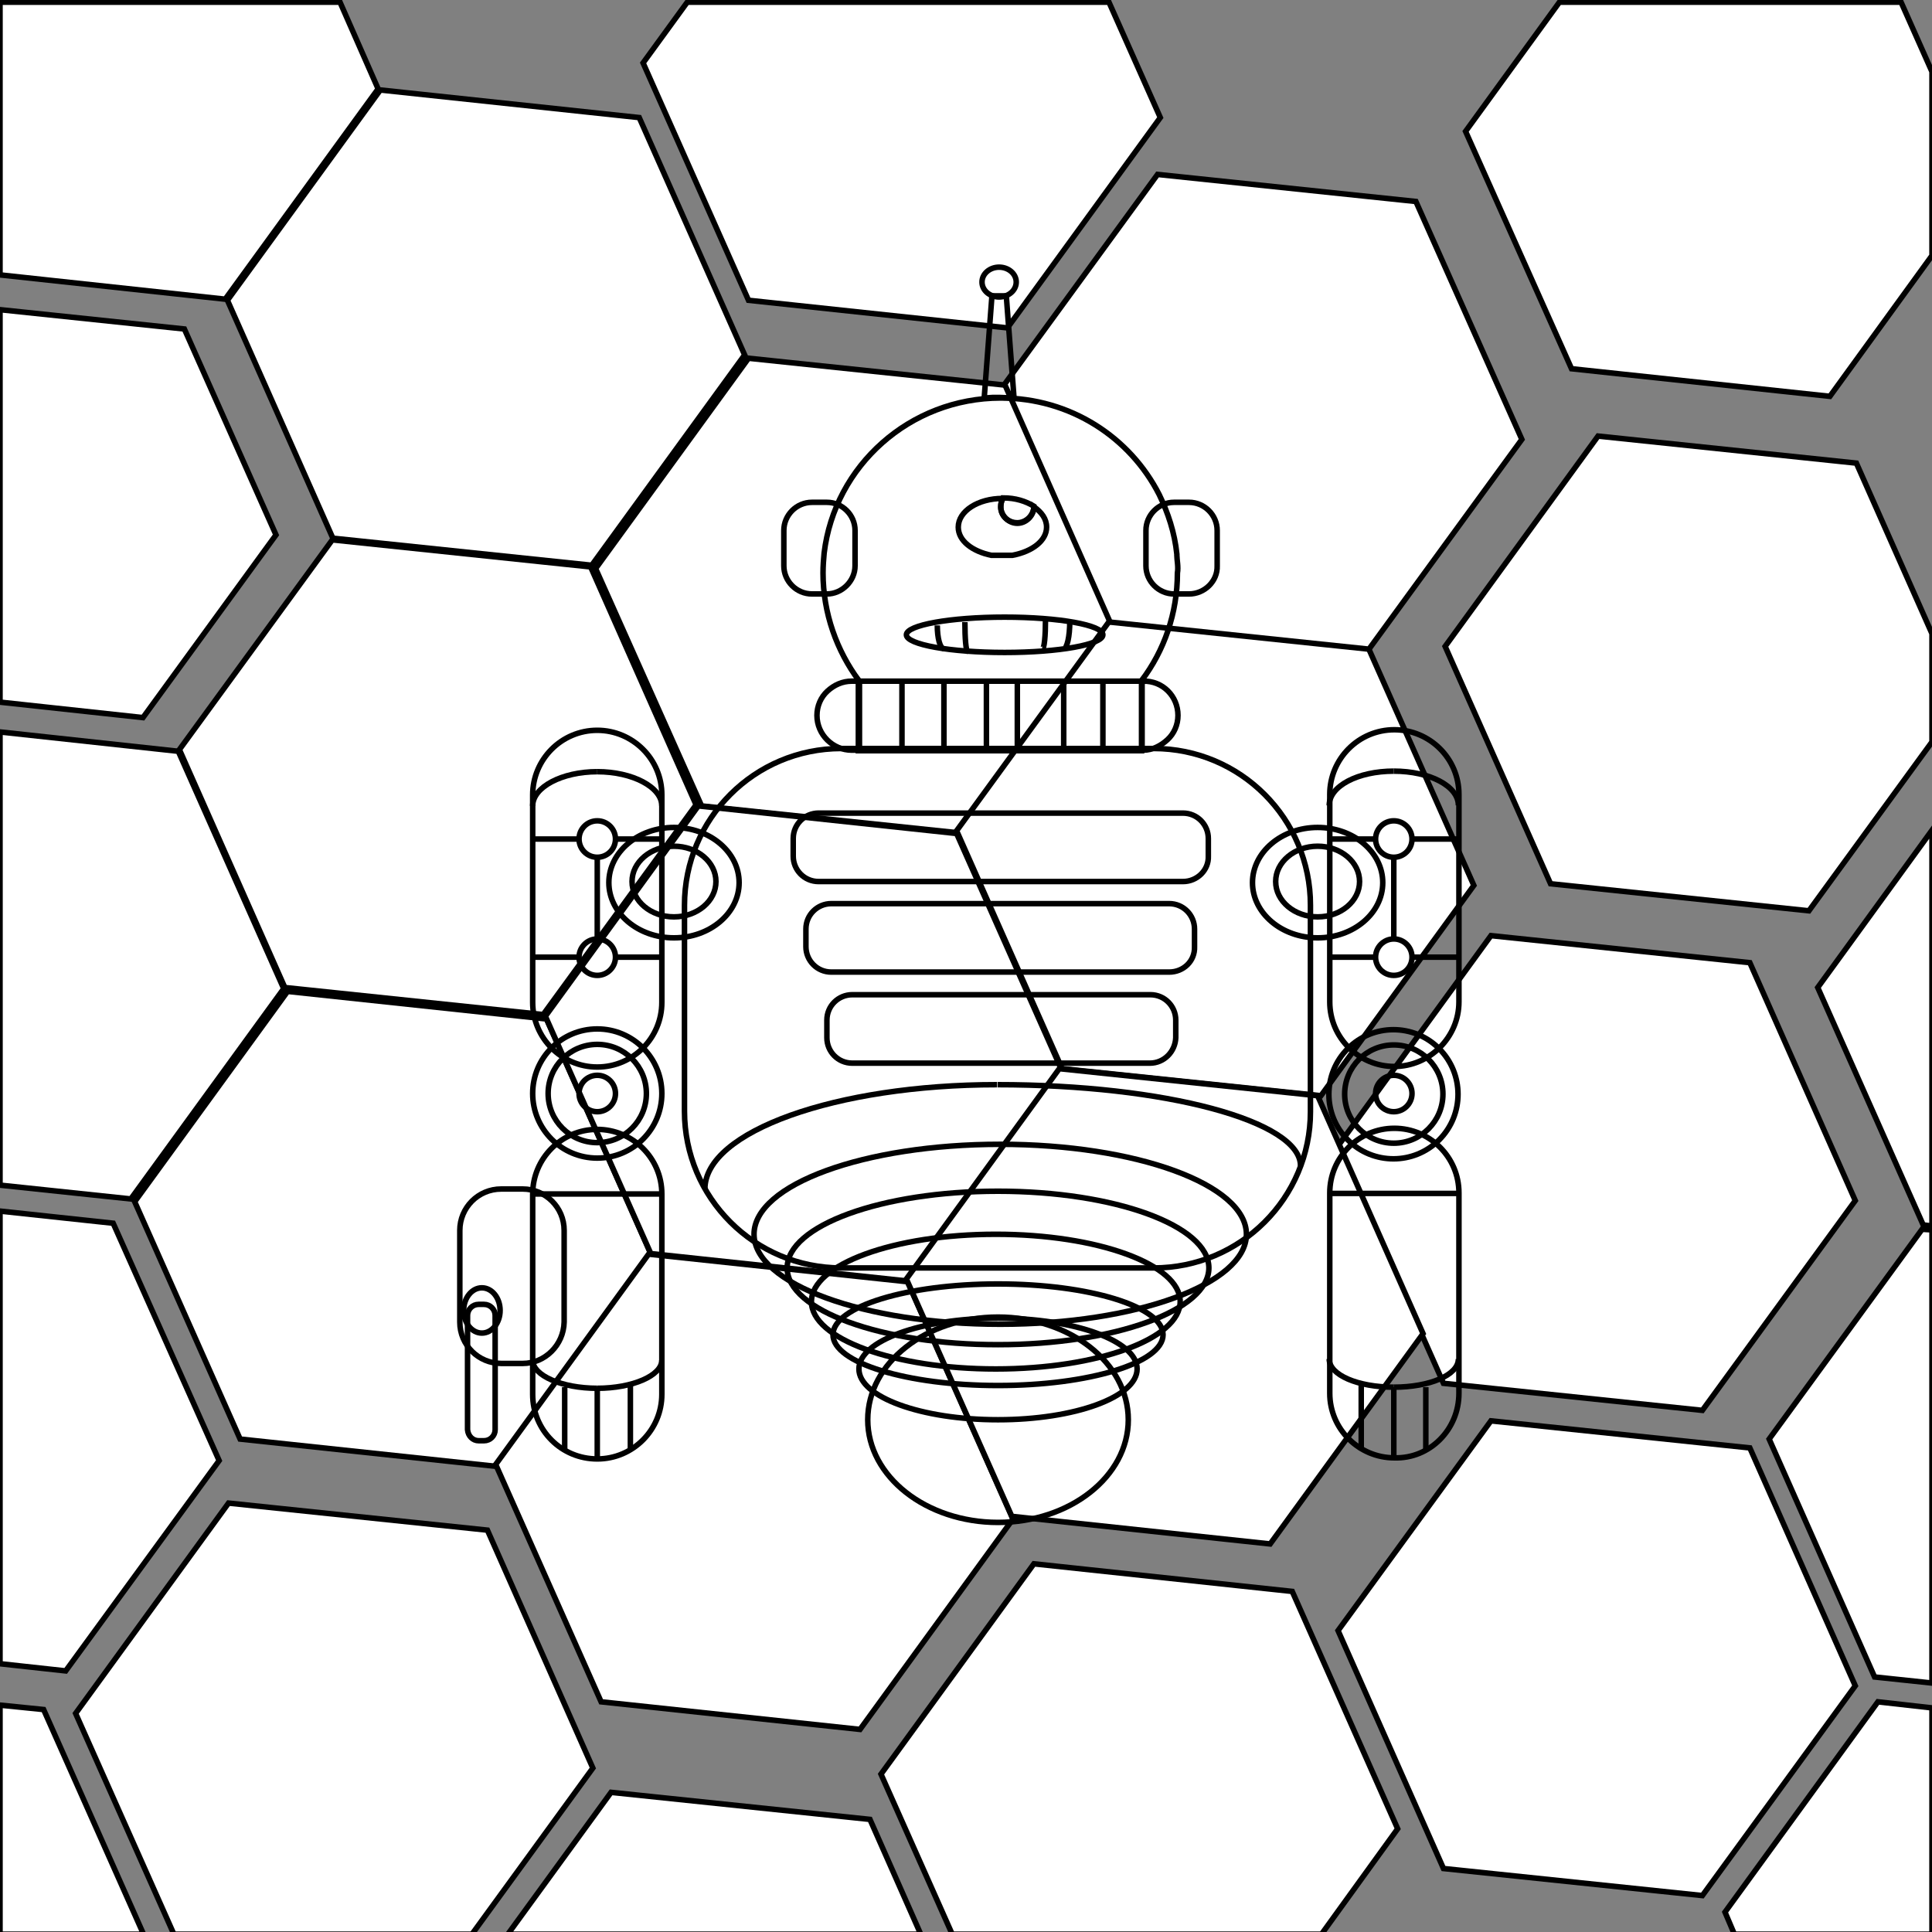 <?xml version="1.0" encoding="utf-8"?>
<!-- Generator: Adobe Illustrator 23.0.0, SVG Export Plug-In . SVG Version: 6.00 Build 0)  -->
<svg version="1.1" id="Layer_1" xmlns="http://www.w3.org/2000/svg" xmlns:xlink="http://www.w3.org/1999/xlink" x="0px" y="0px"
	 viewBox="0 0 350 350" style="enable-background:new 0 0 350 350;" xml:space="preserve">
<rect x="0" y="0" width="350" height="350" fill="#808080" stroke="none"/>
<style type="text/css">
	.st0{display:none;}
	.st1{display:inline;fill:none;stroke:#231F20;stroke-miterlimit:10;}
	.st2{fill:#FFFFFF;stroke:#000000;stroke-miterlimit:10;}
	.st3{fill:none;stroke:#000000;stroke-miterlimit:10;}
	.st4{display:inline;fill:none;stroke:#000000;stroke-miterlimit:10;}
	.st5{fill:none;stroke:#000000;stroke-miterlimit:10;}
	.st6{display:inline;fill:#FFFFFF;stroke:#000000;stroke-miterlimit:10;}
</style>
<g id="background_x5F_1" class="st0">
	<path class="st1" d="M158.2,1.7v165.7c0,14.5-11.8,26.3-26.3,26.3h-12.8c-14.5,0-26.3-11.8-26.3-26.3V1.7H158.2z"/>
	<path class="st1" d="M223.5,28v186.8c0,14.5-11.8,26.3-26.3,26.3h-12.7c-14.5,0-26.3-11.8-26.3-26.3V28c0-14.5,11.8-26.3,26.3-26.3
		h12.7C211.7,1.7,223.5,13.5,223.5,28z"/>
	<path class="st1" d="M158.2,219.3V351H92.8V219.3c0-14.5,11.8-26.3,26.3-26.3h12.8C146.4,193,158.2,204.8,158.2,219.3z"/>
	<path class="st1" d="M223.3,267.4v84.3H158v-84.3c0-14.5,11.8-26.3,26.3-26.3H197C211.5,241.1,223.3,252.9,223.3,267.4z"/>
	<path class="st1" d="M288.8,1.7v165.7c0,14.5-11.8,26.3-26.3,26.3h-12.8c-14.5,0-26.3-11.8-26.3-26.3V1.7H288.8z"/>
	<path class="st1" d="M288.6,220v131.7h-65.3V220c0-14.5,11.8-26.3,26.3-26.3h12.7C276.9,193.7,288.6,205.5,288.6,220z"/>
	<path class="st1" d="M349.8,13.5v215.9c-4.7,7.1-12.8,11.8-21.9,11.8h-12.8c-14.5,0-26.3-11.8-26.3-26.3V28
		c0-14.5,11.8-26.3,26.3-26.3h12.8C337,1.7,345.1,6.4,349.8,13.5z"/>
	<path class="st1" d="M349.8,252.9v98.8h-61v-84.3c0-14.5,11.8-26.3,26.3-26.3h12.8C337,241.1,345.1,245.8,349.8,252.9z"/>
	<path class="st1" d="M92.8,28v186.8c0,14.5-11.8,26.3-26.3,26.3H53.8c-14.5,0-26.3-11.8-26.3-26.3V28c0-14.5,11.8-26.3,26.3-26.3
		h12.8C81.1,1.7,92.8,13.5,92.8,28z"/>
	<path class="st1" d="M92.8,266.7V351H27.5v-84.3c0-14.5,11.8-26.3,26.3-26.3h12.8C81.1,240.4,92.8,252.2,92.8,266.7z"/>
	<path class="st1" d="M27.5,1.7V169c0,14.5-11.8,26.3-26.3,26.3h-1.4V1.7H27.5z"/>
	<path class="st1" d="M27.5,221.1v130.1H-0.2V194.8h1.4C15.7,194.8,27.5,206.6,27.5,221.1z"/>
</g>
<g id="background_x5F_2">
	<polygon class="st2" points="68.5,16.1 40.8,54.2 0,49.8 0,0.4 61.6,0.4 	"/>
	<polygon class="st2" points="173.9,150.9 127.1,146 107.9,103 135.6,64.9 182.4,69.8 201.6,112.9 	"/>
	<polygon class="st2" points="107.2,102.4 60.3,97.5 41.2,54.4 68.9,16.3 115.8,21.3 134.9,64.3 	"/>
	<polygon class="st2" points="98.4,183.8 51.6,178.9 32.5,135.8 60.2,97.8 107,102.7 126.1,145.8 	"/>
	<polygon class="st2" points="90.4,265.7 43.5,260.7 24.4,217.7 52.1,179.6 99,184.6 118.1,227.6 	"/>
	<polygon class="st2" points="164.7,232.1 117.9,227.1 98.8,184.1 126.5,146 173.3,151 192.4,194 	"/>
	<polygon class="st2" points="239.3,198.5 192.4,193.6 173.3,150.5 201,112.5 247.9,117.4 267,160.4 	"/>
	<polygon class="st2" points="248,117.6 201.1,112.7 182,69.6 209.7,31.6 256.5,36.5 275.7,79.6 	"/>
	<polygon class="st2" points="210.2,21.3 182.5,59.4 135.6,54.4 116.5,11.4 124.5,0.4 200.9,0.4 	"/>
	<polygon class="st2" points="50,96.9 25.9,130 0,127.2 0,56.1 33.4,59.6 	"/>
	<polygon class="st2" points="51.4,179.1 23.7,217.2 0,214.7 0,132.6 32.3,136.1 	"/>
	<polygon class="st2" points="350,114.8 350,134.4 327.7,165 280.9,160.1 261.8,117.1 289.5,79 336.3,83.9 	"/>
	<polygon class="st2" points="350,13 350,46.3 331.5,71.8 284.7,66.8 265.5,23.8 282.5,0.4 344.4,0.4 	"/>
	<polygon class="st2" points="308.4,255.5 261.5,250.6 242.4,207.6 270.1,169.5 317,174.4 336.1,217.5 	"/>
	<polygon class="st2" points="155.8,313.3 108.9,308.3 89.8,265.3 117.5,227.2 164.4,232.2 183.5,275.2 	"/>
	<polygon class="st2" points="230.1,279.7 183.3,274.7 164.2,231.7 191.9,193.6 238.7,198.5 257.8,241.6 	"/>
	<polygon class="st2" points="39.7,264.6 11.9,302.7 0,301.4 0,219.4 20.5,221.6 	"/>
	<polygon class="st2" points="107.4,320.3 85.5,350.4 31.5,350.4 13.7,310.4 41.4,272.3 88.3,277.2 	"/>
	<polygon class="st2" points="253.2,331.3 239.4,350.4 172.5,350.4 159.6,321.4 187.3,283.3 234.1,288.3 	"/>
	<polygon class="st2" points="166.8,350.4 92,350.4 110.7,324.7 157.6,329.6 	"/>
	<polygon class="st2" points="308.4,343.4 261.5,338.5 242.4,295.4 270.1,257.4 317,262.3 336.1,305.4 	"/>
	<polygon class="st2" points="350,150.4 350,222.1 348.4,221.9 329.3,178.9 	"/>
	<polygon class="st2" points="350,222.8 350,304.9 339.6,303.8 320.5,260.7 348.2,222.7 	"/>
	<polygon class="st2" points="26,350.4 0,350.4 0,308.9 7.9,309.7 	"/>
	<polygon class="st2" points="350,309.4 350,350.4 314.2,350.4 312.5,346.4 340.2,308.3 	"/>
</g>
<g id="foot__x5F_1">
	<ellipse class="st3" cx="180.8" cy="257.2" rx="23.6" ry="18.6"/>
	<g>
		<ellipse class="st3" cx="181.2" cy="223.6" rx="44.6" ry="16.3"/>
		<ellipse class="st3" cx="180.8" cy="229.7" rx="38.2" ry="13.9"/>
		<ellipse class="st3" cx="180.4" cy="235.8" rx="33.4" ry="12.2"/>
		<ellipse class="st3" cx="180.8" cy="241.8" rx="29.9" ry="9.2"/>
		<ellipse class="st3" cx="180.8" cy="248" rx="25.2" ry="9.2"/>
	</g>
</g>
<g id="foot__x5F_2" class="st0">
	<path class="st4" d="M180.3,240.4L180.3,240.4c-6.5,0-11.8-5.3-11.8-11.8v-11.1c0-6.5,5.3-11.8,11.8-11.8l0,0
		c6.5,0,11.8,5.3,11.8,11.8v11.1C192.1,235.1,186.8,240.4,180.3,240.4z"/>
	<path class="st4" d="M162.8,226.9c0,2.6-0.9,5-2.3,6.9c-0.2,0-0.4,0-0.6,0h-17.5c-1.5-1.9-2.3-4.3-2.3-6.9
		c0-6.3,5.1-11.4,11.4-11.4C157.7,215.5,162.8,220.6,162.8,226.9z"/>
	<path class="st4" d="M164.9,226.9c0,2.7-0.8,5.1-2.1,7.2c-0.8-0.2-1.5-0.3-2.3-0.3c-0.2,0-0.4,0-0.6,0h-18.6c-0.5,0-1,0-1.5,0.1
		c-1.2-2-1.9-4.4-1.9-7c0-7.5,6-13.5,13.5-13.5C158.8,213.4,164.9,219.4,164.9,226.9z"/>
	<path class="st4" d="M170.6,245.6v11.1c0,3.9-1.7,7.4-4.4,9.5c-3.5-2.9-8.8-4.8-14.7-4.8s-11.1,1.8-14.7,4.8
		c-2.6-2.2-4.3-5.6-4.3-9.5v-11.1c0-6,4.1-11,9.3-11.8c0.4-0.1,0.9-0.1,1.3-0.1h16.7c0.2,0,0.4,0,0.5,0c0.7,0,1.4,0.2,2.1,0.3
		C167.2,235.4,170.6,240.1,170.6,245.6z"/>
	<path class="st4" d="M170.6,275.5c0,7.5-9.1,13.7-20.3,13.7s-20.3-6.1-20.3-13.7c0-3.4,1.9-6.5,4.9-8.9c3.7-2.9,9.2-4.8,15.3-4.8
		s11.6,1.8,15.3,4.8C168.7,269,170.6,272.1,170.6,275.5z"/>
	<circle class="st4" cx="151.4" cy="250" r="3.4"/>
	<line class="st4" x1="132.5" y1="250" x2="148.1" y2="250"/>
	<line class="st4" x1="154.8" y1="250" x2="170.3" y2="250"/>
	<line class="st4" x1="133.4" y1="240.8" x2="170" y2="240.8"/>
	<line class="st4" x1="132.4" y1="258.1" x2="170.1" y2="258.1"/>
	<line class="st4" x1="144.8" y1="233.8" x2="144.8" y2="240.8"/>
	<line class="st4" x1="160.3" y1="240.8" x2="160.3" y2="250"/>
	<line class="st4" x1="143.2" y1="250" x2="143.2" y2="258.1"/>
	<line class="st4" x1="160.3" y1="258.1" x2="160.3" y2="262.9"/>
	<path class="st4" d="M224.8,228c0,2.6-0.9,5-2.3,6.9c-0.2,0-0.4,0-0.6,0h-17.5c-1.5-1.9-2.3-4.3-2.3-6.9c0-6.3,5.1-11.4,11.4-11.4
		C219.7,216.6,224.8,221.7,224.8,228z"/>
	<path class="st4" d="M227,228c0,2.7-0.8,5.1-2.1,7.2c-0.8-0.2-1.5-0.3-2.3-0.3c-0.2,0-0.4,0-0.6,0h-18.6c-0.5,0-1,0-1.5,0.1
		c-1.2-2-1.9-4.4-1.9-7c0-7.5,6-13.5,13.5-13.5C220.9,214.5,227,220.5,227,228z"/>
	<path class="st4" d="M232.6,246.7v11.1c0,3.9-1.7,7.4-4.4,9.5c-3.5-2.9-8.8-4.8-14.7-4.8s-11.1,1.8-14.7,4.8
		c-2.6-2.2-4.3-5.6-4.3-9.5v-11.1c0-6,4.1-11,9.3-11.8c0.4-0.1,0.9-0.1,1.3-0.1H222c0.2,0,0.4,0,0.5,0c0.7,0,1.4,0.2,2.1,0.3
		C229.2,236.5,232.6,241.2,232.6,246.7z"/>
	<path class="st4" d="M232.7,276.6c0,7.5-8.5,13.7-19.1,13.7c-10.5,0-19.1-6.1-19.1-13.7c0-3.4,1.8-6.5,4.6-8.9
		c3.5-2.9,8.7-4.8,14.4-4.8s10.9,1.8,14.4,4.8C230.9,270.1,232.7,273.2,232.7,276.6z"/>
	<circle class="st4" cx="213.5" cy="251.1" r="3.4"/>
	<line class="st4" x1="194.6" y1="251.1" x2="210.1" y2="251.1"/>
	<line class="st4" x1="216.9" y1="251.1" x2="232.4" y2="251.1"/>
	<line class="st4" x1="195.5" y1="242" x2="232" y2="242"/>
	<line class="st4" x1="194.5" y1="259.2" x2="232.2" y2="259.2"/>
	<line class="st4" x1="206.8" y1="234.9" x2="206.8" y2="242"/>
	<line class="st4" x1="222.4" y1="242" x2="222.4" y2="251.1"/>
	<line class="st4" x1="205.3" y1="251.1" x2="205.3" y2="259.2"/>
	<line class="st4" x1="222.4" y1="259.2" x2="222.4" y2="264.1"/>
</g>
<g id="hand_x5F_1">
	<path class="st3" d="M108.2,264.3L108.2,264.3c6.5,0,11.7-5.3,11.7-11.7v-36.3c0-6.5-5.3-11.7-11.7-11.7l0,0
		c-6.5,0-11.7,5.3-11.7,11.7v36.3C96.5,259.1,101.7,264.3,108.2,264.3z"/>
	<g>
		<ellipse class="st3" cx="238.7" cy="159.9" rx="11.8" ry="10"/>
		<ellipse class="st3" cx="238.7" cy="159.7" rx="7.6" ry="6.4"/>
		<path class="st3" d="M264.3,181.5v-37.6c0-6.5-5.3-11.7-11.7-11.7l0,0c-6.5,0-11.7,5.3-11.7,11.7v37.6c0,6.5,5.3,11.7,11.7,11.7
			l0,0C259,193.2,264.3,187.9,264.3,181.5z"/>
		<path class="st3" d="M264.3,252.4v-36.3c0-6.5-5.3-11.7-11.7-11.7l0,0c-6.5,0-11.7,5.3-11.7,11.7v36.3c0,6.5,5.3,11.7,11.7,11.7
			l0,0C259,264.3,264.3,259,264.3,252.4z"/>
		
			<ellipse transform="matrix(0.707 -0.707 0.707 0.707 -66.208 236.624)" class="st5" cx="252.5" cy="198.2" rx="11.7" ry="11.7"/>
		<path class="st3" d="M252.5,251.3c6.5,0,11.7-2.2,11.7-5.1"/>
		<path class="st3" d="M252.5,251.3c-6.5,0-11.7-2.2-11.7-5.1"/>
		<path class="st3" d="M252.5,139.7c6.5,0,11.7,2.7,11.7,6.2"/>
		<path class="st3" d="M252.5,139.7c-6.5,0-11.7,2.7-11.7,6.2"/>
		<ellipse class="st5" cx="252.5" cy="198.2" rx="8.9" ry="8.9"/>
		<circle class="st3" cx="252.5" cy="198.1" r="3.3"/>
		<circle class="st3" cx="252.5" cy="152" r="3.3"/>
		<circle class="st3" cx="252.5" cy="173.4" r="3.3"/>
		<line class="st3" x1="255.9" y1="152" x2="264.3" y2="152"/>
		<line class="st3" x1="240.7" y1="152" x2="249.1" y2="152"/>
		<line class="st3" x1="255.9" y1="173.4" x2="264.3" y2="173.4"/>
		<line class="st3" x1="240.7" y1="173.4" x2="249.1" y2="173.4"/>
		<line class="st3" x1="252.5" y1="169.9" x2="252.5" y2="155.4"/>
		<line class="st3" x1="258.3" y1="262.7" x2="258.3" y2="251.3"/>
		<line class="st3" x1="246.6" y1="262.7" x2="246.6" y2="250.7"/>
		<line class="st3" x1="252.5" y1="264.3" x2="252.5" y2="251.3"/>
		<line class="st3" x1="240.7" y1="216.2" x2="264.3" y2="216.2"/>
	</g>
	<ellipse class="st3" cx="122.1" cy="159.9" rx="11.8" ry="10"/>
	<ellipse class="st3" cx="122.1" cy="159.7" rx="7.6" ry="6.4"/>
	<path class="st3" d="M108.2,193.3L108.2,193.3c6.5,0,11.7-5.3,11.7-11.7V144c0-6.5-5.3-11.7-11.7-11.7l0,0
		c-6.5,0-11.7,5.3-11.7,11.7v37.6C96.5,188,101.7,193.3,108.2,193.3z"/>
	<circle class="st3" cx="108.2" cy="198.1" r="11.7"/>
	<path class="st3" d="M96.5,246.4c0,2.8,5.3,5.1,11.7,5.1"/>
	<path class="st3" d="M119.9,246.4c0,2.8-5.3,5.1-11.7,5.1"/>
	<path class="st3" d="M96.5,146c0-3.4,5.3-6.2,11.7-6.2"/>
	<path class="st3" d="M119.9,146c0-3.4-5.3-6.2-11.7-6.2"/>
	<circle class="st3" cx="108.2" cy="198.1" r="8.9"/>
	<circle class="st3" cx="108.2" cy="198.1" r="3.3"/>
	<circle class="st3" cx="108.2" cy="152" r="3.3"/>
	<circle class="st3" cx="108.2" cy="173.4" r="3.3"/>
	<line class="st3" x1="96.5" y1="152" x2="104.9" y2="152"/>
	<line class="st3" x1="111.6" y1="152" x2="119.9" y2="152"/>
	<line class="st3" x1="96.5" y1="173.4" x2="104.9" y2="173.4"/>
	<line class="st3" x1="111.6" y1="173.4" x2="119.9" y2="173.4"/>
	<line class="st3" x1="108.2" y1="155.5" x2="108.2" y2="170"/>
	<line class="st3" x1="102.3" y1="251.3" x2="102.3" y2="262.7"/>
	<line class="st3" x1="114.2" y1="250.7" x2="114.2" y2="262.7"/>
	<line class="st3" x1="108.2" y1="251.3" x2="108.2" y2="264.3"/>
	<line class="st3" x1="96.5" y1="216.3" x2="119.9" y2="216.3"/>
</g>
<g id="hand_x5F_2" class="st0">
	<path class="st6" d="M261.8,131.3h4c3.9,0,7.1,3.2,7.1,7.1v4.8c-3.3,0-6,2.7-6,6s2.7,6,6,6v4.8c0,3.9-3.2,7.1-7.1,7.1h-4
		c-3.9,0-7.1-3.2-7.1-7.1v-21.5C254.7,134.4,257.9,131.3,261.8,131.3z"/>
	<path class="st6" d="M266.9,149.1c0-3.3,2.7-6,6-6v12C269.6,155.1,266.9,152.4,266.9,149.1z"/>
	<path class="st6" d="M251.5,186.7h3.3c5,0,9.1-4.1,9.1-9.1v-17.9c0-5-4.1-9.1-9.1-9.1h-3.3c-5,0-9.1,4.1-9.1,9.1v17.9
		C242.4,182.6,246.5,186.7,251.5,186.7z"/>
	<path class="st6" d="M222.8,155.1l0.6,4c0.6,3.9,4.3,6.5,8.1,5.9l11.5-1.9c3.9-0.6,6.5-4.3,5.9-8.1l-0.6-4
		c-0.6-3.9-4.3-6.5-8.1-5.9l-11.5,1.9C224.8,147.6,222.2,151.2,222.8,155.1z"/>
	<circle class="st6" cx="234.6" cy="155" r="6.4"/>
	<path class="st6" d="M247,175.3h4c3.9,0,7.1-3.2,7.1-7.1v-39.3c0-3.9-3.2-7.1-7.1-7.1h-4c-3.9,0-7.1,3.2-7.1,7.1v39.3
		C239.9,172.2,243.1,175.3,247,175.3z"/>
	<path class="st6" d="M252.7,170.8h4c3.9,0,7.1-3.2,7.1-7.1v-30.3c0-3.9-3.2-7.1-7.1-7.1h-4c-3.9,0-7.1,3.2-7.1,7.1v30.3
		C245.6,167.6,248.7,170.8,252.7,170.8z"/>
	<path class="st6" d="M251.1,193.5h4c3.9,0,7.1-3.2,7.1-7.1l0,0c0-3.9-3.2-7.1-7.1-7.1h-4c-3.9,0-7.1,3.2-7.1,7.1l0,0
		C244.1,190.3,247.2,193.5,251.1,193.5z"/>
	<path class="st6" d="M250.4,227.9h5.6c3.9,0,7.1-3.2,7.1-7.1v-30.3c0-3.9-3.2-7.1-7.1-7.1h-5.6c-3.9,0-7.1,3.2-7.1,7.1v30.3
		C243.3,224.7,246.5,227.9,250.4,227.9z"/>
	<ellipse class="st6" cx="253.5" cy="225.4" rx="11.1" ry="9.3"/>
	<line class="st4" x1="256.7" y1="179.5" x2="256.7" y2="183.5"/>
	<line class="st4" x1="249.7" y1="179.5" x2="249.6" y2="183.5"/>
	<path class="st6" d="M243.6,223.3c0,4,4.1,7.2,10.2,7.2s9.6-3.2,9.6-7.2s-3.4-7.2-9.6-7.2C247.7,216.1,243.6,219.3,243.6,223.3z"/>
	<circle class="st6" cx="254.7" cy="133.2" r="1.2"/>
	<circle class="st6" cx="254.7" cy="162.4" r="1.2"/>
	<line class="st4" x1="263.3" y1="133.2" x2="255.9" y2="133.2"/>
	<line class="st4" x1="253.2" y1="133.2" x2="245.6" y2="133.2"/>
	<line class="st4" x1="263.8" y1="162.4" x2="255.9" y2="162.4"/>
	<line class="st4" x1="253.5" y1="162.4" x2="245.6" y2="162.4"/>
	<line class="st4" x1="233" y1="146.3" x2="233.4" y2="148.7"/>
	<line class="st4" x1="254.7" y1="134.4" x2="254.7" y2="144.9"/>
	<line class="st4" x1="254.7" y1="147.3" x2="254.7" y2="161.4"/>
	<path class="st6" d="M268.1,149.1c0-2.6,2.1-4.8,4.8-4.8v9.5C270.3,153.9,268.1,151.7,268.1,149.1z"/>
	<path class="st6" d="M271.2,149.1c0-0.9,0.7-1.7,1.7-1.7v3.3C272,150.8,271.2,150,271.2,149.1z"/>
	<line class="st4" x1="272.6" y1="142.9" x2="263.8" y2="133.2"/>
	<line class="st4" x1="272.9" y1="155.1" x2="263.8" y2="162.4"/>
	<line class="st4" x1="271.2" y1="133.8" x2="267.8" y2="137.5"/>
	<line class="st4" x1="271.2" y1="164.4" x2="267.2" y2="159.7"/>
	<line class="st4" x1="266.9" y1="149.1" x2="263.8" y2="149.1"/>
	<circle class="st6" cx="254.7" cy="146.3" r="2.8"/>
	<circle class="st6" cx="254.7" cy="146.3" r="1.3"/>
	<path class="st6" d="M99.4,131.3h-4c-3.9,0-7.1,3.2-7.1,7.1v4.8c3.3,0,6,2.7,6,6s-2.7,6-6,6v4.8c0,3.9,3.2,7.1,7.1,7.1h4
		c3.9,0,7.1-3.2,7.1-7.1v-21.5C106.5,134.5,103.3,131.3,99.4,131.3z"/>
	<path class="st6" d="M94.3,149.1c0-3.3-2.7-6-6-6v12C91.6,155.1,94.3,152.4,94.3,149.1z"/>
	<path class="st6" d="M109.7,186.7h-3.3c-5,0-9.1-4.1-9.1-9.1v-17.9c0-5,4.1-9.1,9.1-9.1h3.3c5,0,9.1,4.1,9.1,9.1v17.9
		C118.8,182.6,114.7,186.7,109.7,186.7z"/>
	<path class="st6" d="M138.4,155.1l-0.6,4c-0.6,3.9-4.3,6.5-8.1,5.9l-11.5-1.9c-3.9-0.6-6.5-4.3-5.9-8.1l0.6-4
		c0.6-3.9,4.3-6.5,8.1-5.9l11.5,1.9C136.4,147.6,139,151.2,138.4,155.1z"/>
	<circle class="st6" cx="126.6" cy="155" r="6.4"/>
	<path class="st6" d="M114.2,175.4h-4c-3.9,0-7.1-3.2-7.1-7.1V129c0-3.9,3.2-7.1,7.1-7.1h4c3.9,0,7.1,3.2,7.1,7.1v39.3
		C121.3,172.2,118.1,175.4,114.2,175.4z"/>
	<path class="st6" d="M108.5,170.8h-4c-3.9,0-7.1-3.2-7.1-7.1v-30.3c0-3.9,3.2-7.1,7.1-7.1h4c3.9,0,7.1,3.2,7.1,7.1v30.3
		C115.6,167.7,112.5,170.8,108.5,170.8z"/>
	<path class="st6" d="M110.1,193.5h-4c-3.9,0-7.1-3.2-7.1-7.1l0,0c0-3.9,3.2-7.1,7.1-7.1h4c3.9,0,7.1,3.2,7.1,7.1l0,0
		C117.1,190.3,114,193.5,110.1,193.5z"/>
	<path class="st6" d="M110.8,227.9h-5.6c-3.9,0-7.1-3.2-7.1-7.1v-30.3c0-3.9,3.2-7.1,7.1-7.1h5.6c3.9,0,7.1,3.2,7.1,7.1v30.3
		C117.9,224.7,114.7,227.9,110.8,227.9z"/>
	<ellipse class="st6" cx="107.7" cy="225.4" rx="11.1" ry="9.3"/>
	<line class="st4" x1="104.5" y1="179.5" x2="104.5" y2="183.5"/>
	<line class="st4" x1="111.5" y1="179.5" x2="111.6" y2="183.5"/>
	<path class="st6" d="M117.6,223.3c0,4-4.1,7.2-10.2,7.2s-9.6-3.2-9.6-7.2s3.4-7.2,9.6-7.2C113.5,216.1,117.6,219.3,117.6,223.3z"/>
	<circle class="st6" cx="106.5" cy="133.2" r="1.2"/>
	<circle class="st6" cx="106.5" cy="162.4" r="1.2"/>
	<line class="st4" x1="97.9" y1="133.2" x2="105.3" y2="133.2"/>
	<line class="st4" x1="108" y1="133.2" x2="115.6" y2="133.2"/>
	<line class="st4" x1="97.4" y1="162.4" x2="105.3" y2="162.4"/>
	<line class="st4" x1="107.7" y1="162.4" x2="115.6" y2="162.4"/>
	<line class="st4" x1="128.2" y1="146.3" x2="127.8" y2="148.7"/>
	<line class="st4" x1="106.5" y1="134.4" x2="106.5" y2="144.9"/>
	<line class="st4" x1="106.5" y1="147.3" x2="106.5" y2="161.5"/>
	<path class="st6" d="M93.1,149.1c0-2.6-2.1-4.8-4.8-4.8v9.5C90.9,153.9,93.1,151.7,93.1,149.1z"/>
	<path class="st6" d="M90,149.1c0-0.9-0.7-1.7-1.7-1.7v3.3C89.2,150.8,90,150,90,149.1z"/>
	<line class="st4" x1="88.6" y1="142.9" x2="97.4" y2="133.2"/>
	<line class="st4" x1="88.3" y1="155.1" x2="97.4" y2="162.4"/>
	<line class="st4" x1="90" y1="133.8" x2="93.4" y2="137.6"/>
	<line class="st4" x1="90" y1="164.4" x2="94" y2="159.7"/>
	<line class="st4" x1="94.3" y1="149.1" x2="97.4" y2="149.1"/>
	<circle class="st6" cx="106.5" cy="146.3" r="2.8"/>
	<circle class="st6" cx="106.5" cy="146.3" r="1.3"/>
</g>
<g id="body_x5F_1">
	<path class="st3" d="M209,229.7h-56.6c-15.7,0-28.4-12.7-28.4-28.4V164c0-15.7,12.7-28.4,28.4-28.4H209c15.7,0,28.4,12.7,28.4,28.4
		v37.4C237.4,217,224.7,229.7,209,229.7z"/>
	<path class="st3" d="M127.7,215.4c0-10.4,23.7-18.9,52.9-18.9"/>
	<path class="st3" d="M235.6,211.2c0-8.1-24.5-14.7-54.9-14.7"/>
	<path class="st3" d="M214.3,159.7h-66c-2.6,0-4.6-2.1-4.6-4.6v-3.2c0-2.6,2.1-4.6,4.6-4.6h66c2.6,0,4.6,2.1,4.6,4.6v3.2
		C219,157.6,216.9,159.7,214.3,159.7z"/>
	<path class="st3" d="M211.8,176.1h-61.2c-2.6,0-4.6-2.1-4.6-4.6v-3.2c0-2.6,2.1-4.6,4.6-4.6h61.2c2.6,0,4.6,2.1,4.6,4.6v3.2
		C216.5,174.1,214.4,176.1,211.8,176.1z"/>
	<path class="st3" d="M208.3,192.6h-53.9c-2.6,0-4.6-2.1-4.6-4.6v-3.2c0-2.6,2.1-4.6,4.6-4.6h54c2.6,0,4.6,2.1,4.6,4.6v3.2
		C212.9,190.5,210.9,192.6,208.3,192.6z"/>
</g>
<g id="body_x5F_2" class="st0">
	<path class="st4" d="M218.1,219.8h-75c-7.2,0-13-5.8-13-13V149c0-7.2,5.8-13,13-13h75c7.2,0,13,5.8,13,13v57.7
		C231.1,213.9,225.3,219.8,218.1,219.8z"/>
	<polygon class="st4" points="143.5,146 152.6,140.7 161.6,146 161.6,156.4 152.6,161.7 143.5,156.4 	"/>
	<circle class="st4" cx="152.6" cy="151.2" r="3.9"/>
	<path class="st4" d="M198.3,147l-56.4,32.6c-1.3,0.8-3,0.3-3.7-1l0,0c-0.8-1.3-0.3-3,1-3.7l56.4-32.6c1.3-0.8,3-0.3,3.7,1l0,0
		C200,144.6,199.6,146.2,198.3,147z"/>
	<path class="st4" d="M222.2,146.4l-83.1,48c-1.3,0.8-3,0.3-3.7-1l0,0c-0.8-1.3-0.3-3,1-3.7l83.1-48c1.3-0.8,3-0.3,3.7,1l0,0
		C224,144,223.5,145.6,222.2,146.4z"/>
	<path class="st4" d="M223.9,158.3l-85.3,49.3c-1.3,0.8-3,0.3-3.7-1l0,0c-0.8-1.3-0.3-3,1-3.7l85.3-49.3c1.3-0.8,3-0.3,3.7,1l0,0
		C225.6,155.8,225.2,157.5,223.9,158.3z"/>
	<path class="st4" d="M225.4,170l-67.6,39c-1.3,0.8-3,0.3-3.7-1l0,0c-0.8-1.3-0.3-3,1-3.7l67.6-39c1.3-0.8,3-0.3,3.7,1l0,0
		C227.2,167.5,226.7,169.2,225.4,170z"/>
	<path class="st4" d="M226.4,181.1l-36.4,21c-1.3,0.8-3,0.3-3.7-1l0,0c-0.8-1.3-0.3-3,1-3.7l36.4-21c1.3-0.8,3-0.3,3.7,1l0,0
		C228.1,178.6,227.7,180.3,226.4,181.1z"/>
	<path class="st4" d="M226.5,192.6l-25.7,14.8c-1.3,0.8-3,0.3-3.7-1l0,0c-0.8-1.3-0.3-3,1-3.7l25.7-14.8c1.3-0.8,3-0.3,3.7,1l0,0
		C228.2,190.1,227.8,191.8,226.5,192.6z"/>
	<polygon class="st4" points="215.2,203.8 221,200.4 226.7,203.8 226.7,210.4 221,213.7 215.2,210.4 	"/>
	<circle class="st4" cx="221" cy="207" r="3"/>
</g>
<g id="accessory_x5F_1">
	<path class="st3" d="M94.7,247h-3.9c-4.1,0-7.5-3.3-7.5-7.5v-16.6c0-4.1,3.3-7.5,7.5-7.5h3.9c4.1,0,7.5,3.3,7.5,7.5v16.6
		C102.1,243.7,98.7,247,94.7,247z"/>
	<path class="st3" d="M86.7,261h1c1.1,0,2-0.9,2-2v-20.7c0-1.1-0.9-2-2-2h-1c-1.1,0-2,0.9-2,2V259C84.8,260.2,85.7,261,86.7,261z"/>
	<ellipse class="st3" cx="87.3" cy="237.4" rx="3.3" ry="4.1"/>
</g>
<g id="accessory_x5F_2">
	<path class="st3" d="M213.4,129.6c0,1.7-0.7,3.3-1.9,4.4s-2.7,1.9-4.4,1.9h-52.8c-3.4,0-6.3-2.8-6.3-6.3c0-1.7,0.7-3.3,1.9-4.4
		s2.7-1.8,4.4-1.8h52.8C210.6,123.3,213.4,126.1,213.4,129.6z"/>
	<line class="st3" x1="155.7" y1="123.3" x2="155.7" y2="136"/>
	<line class="st3" x1="163.4" y1="123.3" x2="163.4" y2="136"/>
	<line class="st3" x1="171" y1="123.3" x2="171" y2="136"/>
	<line class="st3" x1="178.7" y1="123.3" x2="178.7" y2="136"/>
	<line class="st3" x1="184.3" y1="123.4" x2="184.3" y2="135.9"/>
	<line class="st3" x1="192.7" y1="123.3" x2="192.7" y2="136"/>
	<line class="st3" x1="199.8" y1="123.3" x2="199.8" y2="136"/>
	<line class="st3" x1="206.9" y1="123.8" x2="206.9" y2="135.4"/>
</g>
<g id="mouth_x5F_1">
	<ellipse class="st3" cx="182" cy="115" rx="17.8" ry="3.2"/>
	<path class="st3" d="M174.8,112.7c0,3,0.2,5.3,0.5,5.3"/>
	<path class="st3" d="M189.4,112.3c0,2.8-0.2,5.3-0.6,5.3"/>
	<path class="st3" d="M169.8,113.3c0,2.3,0.5,4.2,1.2,4.2"/>
	<path class="st3" d="M193.8,112.6c0,2.7-0.5,4.9-1.1,4.9"/>
</g>
<g id="mouth_x5F_2" class="st0">
	<path class="st4" d="M196.2,119h-28.1c-2,0-3.6-1.6-3.6-3.6l0,0c0-2,1.6-3.6,3.6-3.6h28.1c2,0,3.6,1.6,3.6,3.6l0,0
		C199.8,117.4,198.2,119,196.2,119z"/>
	<line class="st4" x1="164.5" y1="115.4" x2="199.5" y2="115.4"/>
</g>
<g id="ears_x5F_1">
	<path class="st3" d="M149.8,107.6h-2.7c-2.8,0-5.1-2.3-5.1-5.1v-6.4c0-2.8,2.3-5.1,5.1-5.1h2.7c2.8,0,5.1,2.3,5.1,5.1v6.4
		C154.9,105.3,152.5,107.6,149.8,107.6z"/>
	<path class="st3" d="M215.4,107.6h-2.7c-2.8,0-5.1-2.3-5.1-5.1v-6.4c0-2.8,2.3-5.1,5.1-5.1h2.7c2.8,0,5.1,2.3,5.1,5.1v6.4
		C220.6,105.3,218.2,107.6,215.4,107.6z"/>
</g>
<g id="ears_x5F_2" class="st0">
	<polygon class="st4" points="154.8,89.4 146.9,94.9 146.9,105.9 154.8,111.3 155,111.2 155,89.5 	"/>
	<polygon class="st4" points="215.3,94.9 207.6,89.5 207.6,111.2 215.3,105.9 	"/>
</g>
<g id="eyes_x5F_1">
	<path class="st3" d="M189.6,95.5c0-1.5-0.9-2.7-2.3-3.7l0,0c0,1.6-1.4,3-3,3s-3-1.4-3-3c0-0.6,0.1-1.1,0.4-1.5h-0.1
		c-4.4,0-8,2.3-8,5.2c0,2.5,2.6,4.4,6,5.1h3.8C187.1,99.9,189.6,97.9,189.6,95.5z"/>
	<path class="st3" d="M184.3,94.7c1.6,0,3-1.4,3-3l0,0c-1.5-0.9-3.3-1.5-5.6-1.5c-0.2,0.5-0.4,1-0.4,1.5
		C181.2,93.4,182.6,94.7,184.3,94.7z"/>
</g>
<g id="eyes_x5F_2" class="st0">
	<circle class="st4" cx="170.6" cy="96.3" r="8.1"/>
	<circle class="st4" cx="196.2" cy="85.9" r="3"/>
	<circle class="st4" cx="196.2" cy="95.2" r="3"/>
	<circle class="st4" cx="196.2" cy="104.4" r="3"/>
</g>
<g id="head_x5F_1">
	<g>
		<polygon class="st3" points="178.3,72.1 179.7,53.6 182.3,53.6 183.7,72.1 181,72 179.9,72 		"/>
		<ellipse class="st3" cx="181" cy="51.1" rx="3.1" ry="2.7"/>
	</g>
	<g>
		<path class="st3" d="M213.3,103.8c0,7.3-2.4,14.1-6.5,19.5l0,0V136h-51.3v-12.7h0.1c-4-5.4-6.5-12.2-6.5-19.5
			c0-1.3,0.1-2.5,0.2-3.6l0,0c1.9-15.8,15.5-28.1,32-28.1c12.6,0,23.4,7.1,28.7,17.5c1.6,3.3,2.8,6.9,3.2,10.8c0,0.1,0,0.2,0,0.2
			C213.2,101.4,213.5,102.7,213.3,103.8z"/>
	</g>
</g>
<g id="head_x5F_2" class="st0">
	<path class="st4" d="M207.6,136h-52.7V86.7c0-5.3,4.3-9.6,9.6-9.6h33.2c5.5,0,9.9,4.4,9.9,9.9V136z"/>
	<path class="st4" d="M198.9,77.1h-5.3c-0.9,0-1.6-0.7-1.6-1.6l0,0c0-0.9,0.7-1.6,1.6-1.6h5.3c0.9,0,1.6,0.7,1.6,1.6l0,0
		C200.5,76.4,199.8,77.1,198.9,77.1z"/>
	<path class="st4" d="M169.5,77.1h-3.2l0,0V61.7c0-0.9,0.7-1.6,1.6-1.6l0,0c0.9,0,1.6,0.7,1.6,1.6L169.5,77.1L169.5,77.1z"/>
</g>
</svg>
